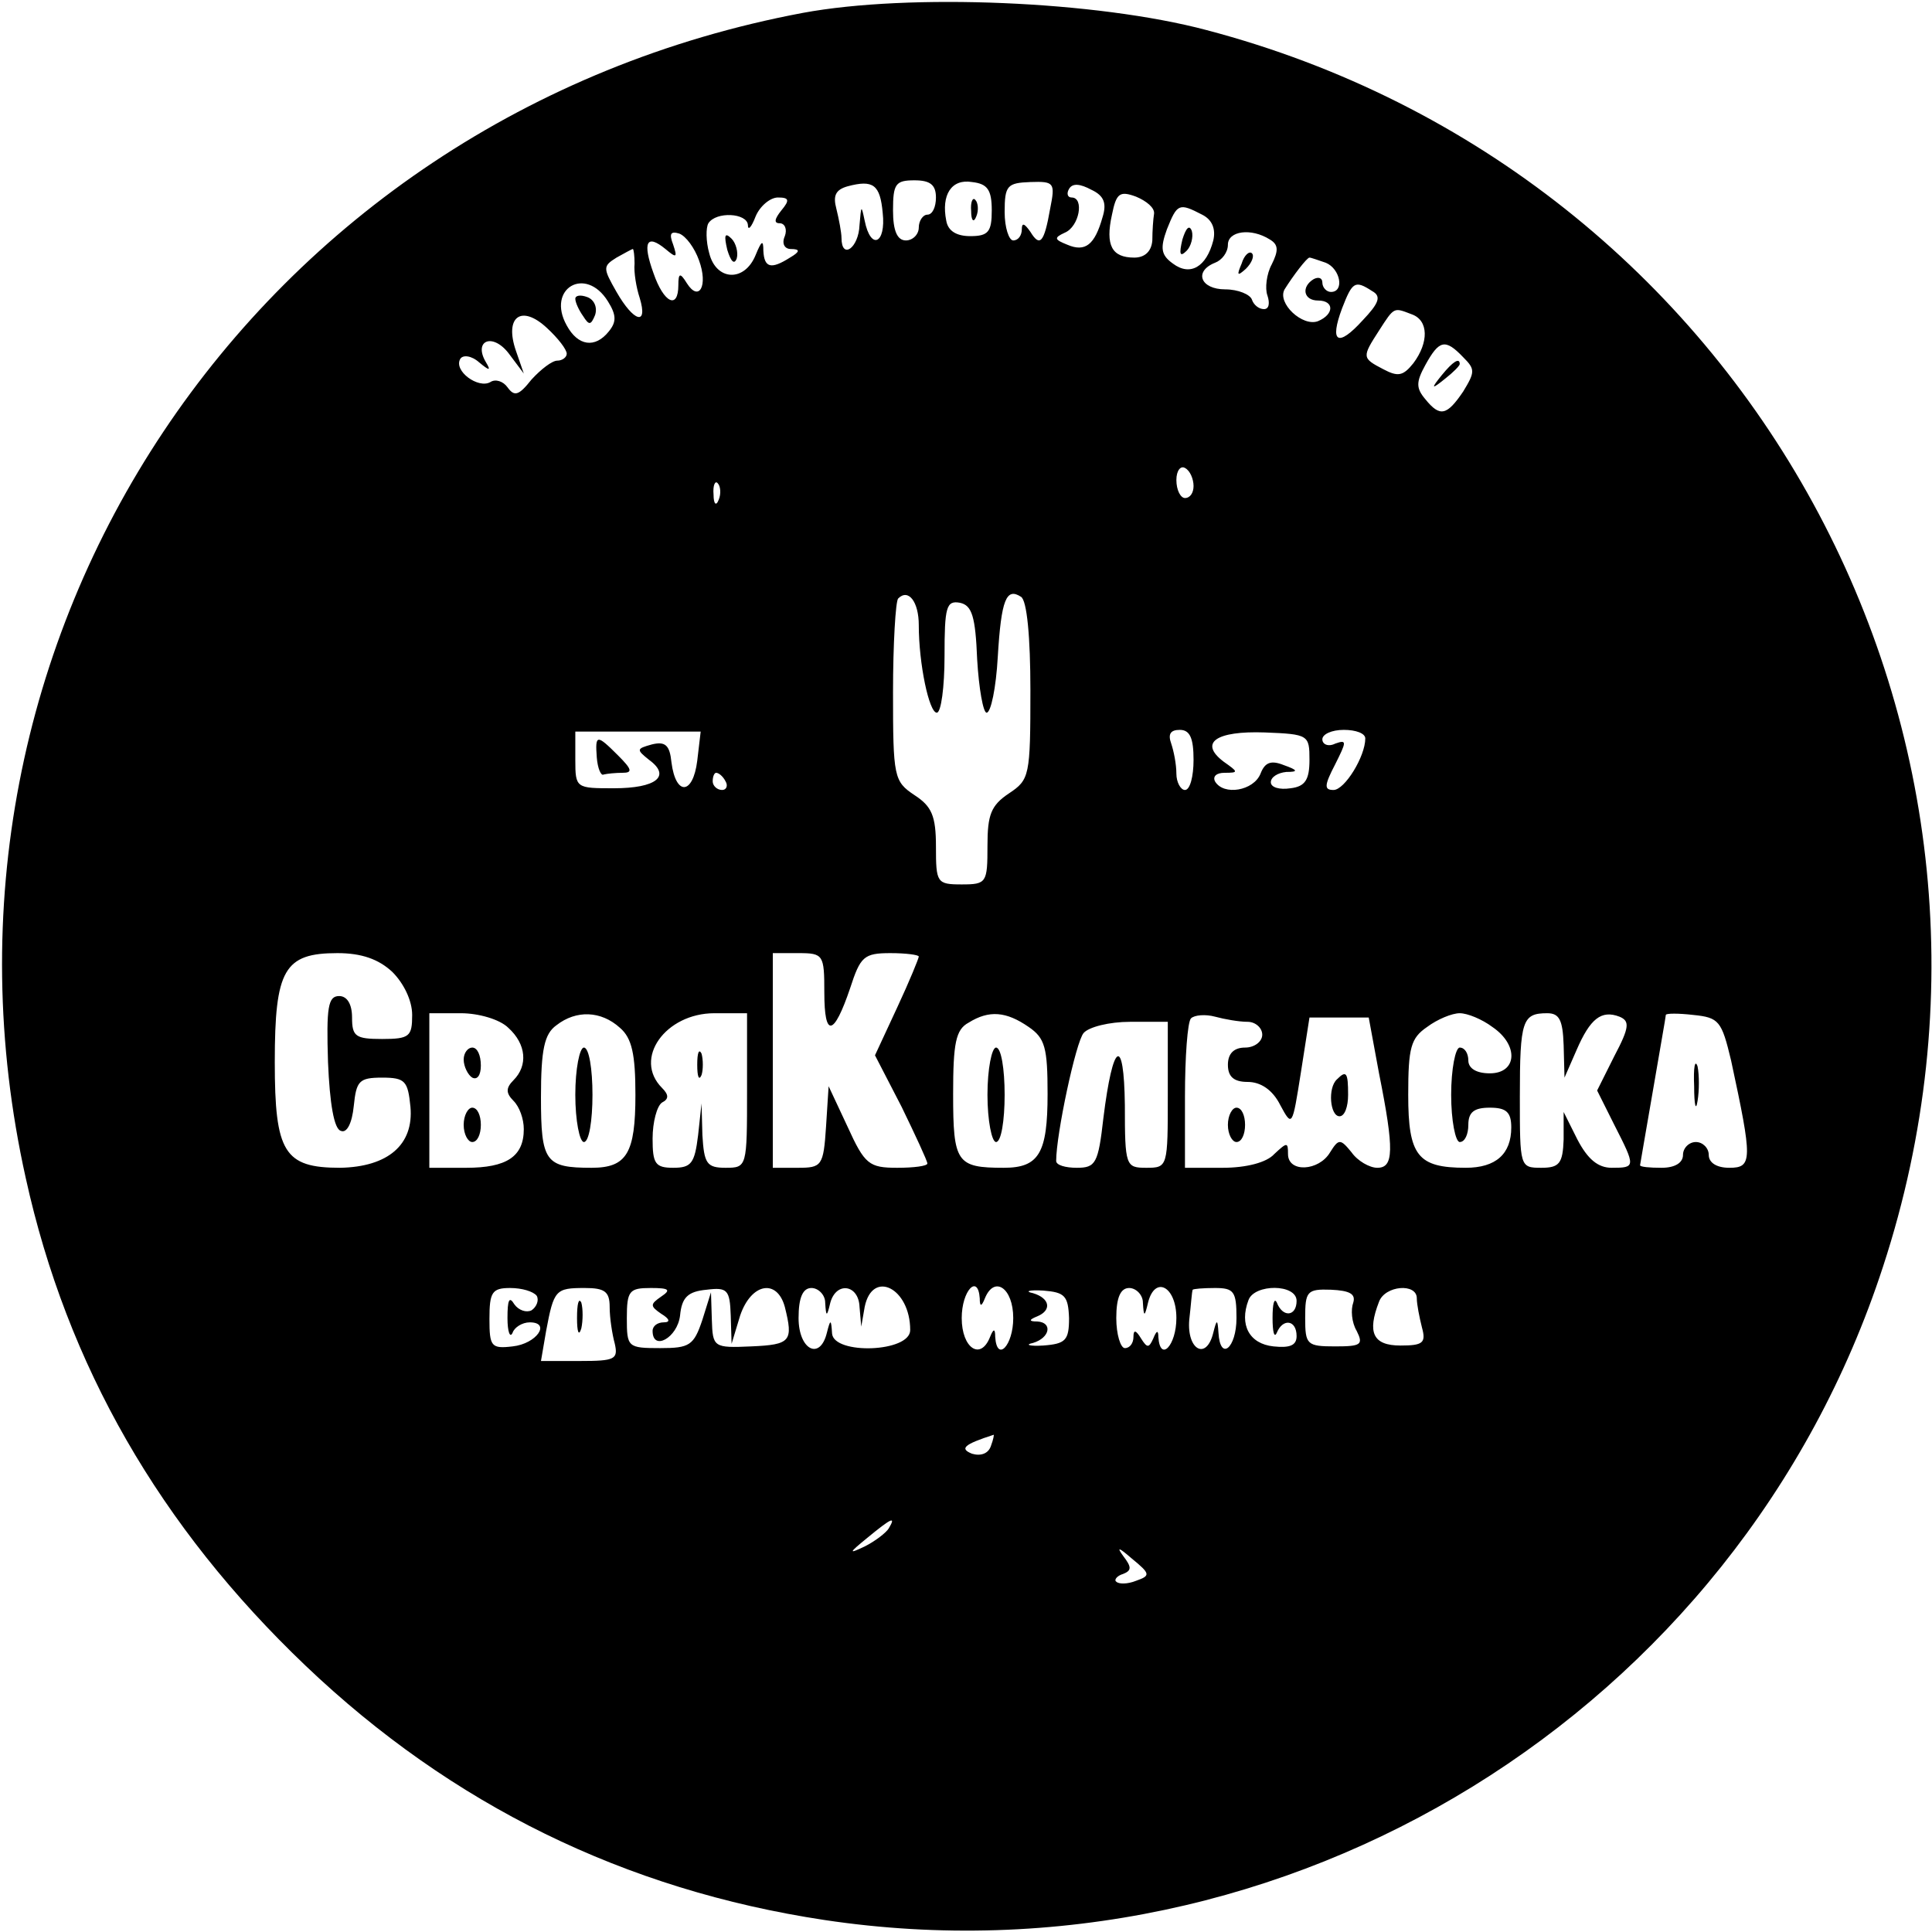 <?xml version="1.0" standalone="no"?>
<!DOCTYPE svg PUBLIC "-//W3C//DTD SVG 20010904//EN"
 "http://www.w3.org/TR/2001/REC-SVG-20010904/DTD/svg10.dtd">
<svg version="1.0" xmlns="http://www.w3.org/2000/svg"
 width="225pt" height="225pt" viewBox="0 0 225 225"
 preserveAspectRatio="xMidYMid meet">

<g transform="translate(0,225) scale(0.1,-0.1)"
fill="#000000" stroke="none">
<path d="M935 2235 c-639 -120 -1045 -728 -905 -1357 48 -218 156 -406 326
-568 170 -162 372 -261 604 -296 539 -81 1064 242 1233 761 202 617 -157 1274
-788 1440 -128 34 -346 43 -470 20z m93 -233 c4 -36 -14 -44 -21 -9 -4 19 -4
18 -6 -5 -1 -27 -21 -41 -21 -15 0 6 -3 22 -6 34 -4 15 -1 22 13 26 30 8 38 2
41 -31z m62 18 c0 -11 -4 -20 -10 -20 -5 0 -10 -7 -10 -15 0 -8 -7 -15 -15
-15 -10 0 -15 11 -15 35 0 31 3 35 25 35 18 0 25 -5 25 -20z m65 -15 c0 -25
-4 -30 -25 -30 -16 0 -26 6 -28 18 -6 30 6 49 30 45 18 -2 23 -9 23 -33z m68
2 c-7 -40 -12 -45 -23 -27 -7 10 -10 11 -10 3 0 -7 -4 -13 -10 -13 -5 0 -10
15 -10 33 0 31 3 34 30 35 28 1 29 -1 23 -31z m61 -10 c-9 -32 -20 -41 -41
-32 -15 6 -16 8 -3 14 17 7 23 41 8 41 -5 0 -6 5 -3 10 4 7 13 6 26 -1 15 -7
18 -16 13 -32z m60 4 c-1 -6 -2 -20 -2 -31 -1 -13 -9 -20 -21 -20 -26 0 -34
14 -26 50 5 25 9 28 28 21 12 -5 22 -13 21 -20z m-434 4 c-8 -10 -9 -15 -2
-15 6 0 9 -7 6 -15 -4 -9 0 -15 7 -15 11 0 11 -3 -1 -10 -22 -14 -30 -12 -31
8 0 13 -2 12 -9 -5 -13 -32 -46 -30 -54 2 -4 14 -4 30 -1 35 9 14 45 12 46 -2
0 -7 4 -3 9 10 5 12 17 22 26 22 13 0 14 -3 4 -15z m490 -5 c12 -6 16 -17 13
-30 -8 -31 -27 -42 -47 -27 -14 10 -15 18 -7 40 12 30 14 31 41 17z m-586 -53
c11 -30 0 -49 -14 -27 -8 13 -10 12 -10 -2 0 -29 -17 -21 -29 14 -13 36 -8 46
14 28 13 -11 14 -10 9 5 -5 13 -3 16 7 13 8 -3 18 -17 23 -31z m665 24 c10 -6
10 -13 2 -29 -6 -11 -8 -28 -5 -36 3 -9 2 -16 -4 -16 -6 0 -12 5 -14 11 -2 6
-16 12 -31 12 -29 0 -37 21 -12 31 8 3 15 12 15 21 0 16 27 20 49 6z m-740
-28 c-1 -10 2 -28 6 -40 10 -33 -7 -28 -27 7 -16 28 -16 30 0 40 9 5 18 10 19
10 1 0 2 -8 2 -17z m805 1 c17 -7 22 -34 6 -34 -5 0 -10 5 -10 11 0 5 -4 7
-10 4 -15 -9 -12 -25 5 -25 19 0 19 -16 0 -24 -18 -7 -48 21 -39 37 10 16 26
37 29 37 2 0 10 -3 19 -6z m-836 -45 c10 -16 10 -24 1 -35 -16 -20 -36 -17
-49 7 -24 43 22 70 48 28z m890 12 c11 -6 8 -14 -11 -34 -29 -32 -39 -26 -24
14 12 31 15 33 35 20z m-938 -73 c0 -4 -5 -8 -11 -8 -6 0 -19 -10 -30 -22 -15
-19 -20 -20 -28 -9 -5 7 -14 10 -20 6 -14 -8 -43 13 -35 27 3 5 13 4 22 -4 12
-10 14 -10 8 0 -15 25 7 35 26 11 l18 -24 -9 26 c-14 40 6 55 36 27 13 -12 23
-25 23 -30z m984 46 c20 -7 20 -33 2 -57 -12 -15 -18 -16 -35 -7 -25 13 -25
14 -5 45 18 28 17 27 38 19z m60 -50 c14 -14 14 -17 0 -40 -19 -28 -27 -30
-44 -9 -11 13 -11 20 0 40 16 29 23 31 44 9z m-314 -150 c0 -8 -4 -14 -10 -14
-5 0 -10 9 -10 21 0 11 5 17 10 14 6 -3 10 -13 10 -21z m-553 -16 c-3 -8 -6
-5 -6 6 -1 11 2 17 5 13 3 -3 4 -12 1 -19z m233 -146 c0 -45 12 -102 21 -102
5 0 9 30 9 66 0 57 2 65 18 62 14 -3 18 -16 20 -66 2 -34 7 -62 11 -62 5 0 11
29 13 65 4 67 10 81 27 70 7 -4 11 -47 11 -109 0 -100 -1 -104 -25 -120 -21
-14 -25 -25 -25 -61 0 -43 -1 -45 -30 -45 -29 0 -30 2 -30 44 0 36 -5 47 -25
60 -24 16 -25 21 -25 120 0 56 3 106 6 109 12 12 24 -4 24 -31z m-258 -158
c-5 -40 -25 -41 -30 -2 -2 20 -7 25 -23 21 -18 -5 -18 -6 -3 -18 26 -19 8 -33
-41 -33 -44 0 -45 0 -45 33 l0 33 73 0 73 0 -4 -34z m578 1 c0 -19 -4 -35 -10
-35 -5 0 -10 9 -10 19 0 11 -3 26 -6 35 -4 11 -1 16 10 16 12 0 16 -10 16 -35z
m135 0 c0 -23 -5 -31 -22 -33 -13 -2 -23 1 -23 7 0 6 8 11 18 12 14 0 14 2 -3
8 -15 6 -22 3 -27 -10 -8 -20 -43 -26 -53 -9 -3 6 2 10 11 10 17 0 16 1 -1 13
-29 22 -9 36 48 34 51 -2 52 -3 52 -32z m65 25 c0 -21 -24 -60 -37 -60 -11 0
-11 5 2 30 13 26 14 29 0 24 -8 -4 -15 -1 -15 5 0 6 11 11 25 11 14 0 25 -4
25 -10z m-745 -50 c3 -5 1 -10 -4 -10 -6 0 -11 5 -11 10 0 6 2 10 4 10 3 0 8
-4 11 -10z m-388 -222 c13 -13 23 -33 23 -50 0 -25 -3 -28 -35 -28 -31 0 -35
3 -35 25 0 16 -6 25 -15 25 -13 0 -15 -13 -13 -77 2 -48 7 -78 15 -80 7 -3 13
9 15 29 3 29 6 33 33 33 27 0 30 -4 33 -34 4 -44 -26 -70 -82 -71 -65 0 -76
18 -76 123 0 108 11 127 73 127 28 0 48 -7 64 -22z m503 -24 c0 -53 11 -51 30
5 12 37 16 41 47 41 18 0 33 -2 33 -4 0 -2 -11 -29 -25 -59 l-26 -56 31 -60
c16 -33 30 -63 30 -66 0 -3 -16 -5 -35 -5 -33 0 -38 4 -58 48 l-22 47 -3 -47
c-3 -46 -5 -48 -33 -48 l-29 0 0 125 0 125 30 0 c29 0 30 -2 30 -46z m-368
-41 c21 -19 23 -44 6 -61 -9 -9 -9 -15 0 -24 7 -7 12 -21 12 -33 0 -32 -20
-45 -67 -45 l-43 0 0 90 0 90 37 0 c20 0 45 -7 55 -17z m130 0 c14 -12 18 -31
18 -78 0 -68 -10 -85 -51 -85 -54 0 -59 7 -59 82 0 56 4 74 18 84 23 18 52 17
74 -3z m148 -73 c0 -89 0 -90 -25 -90 -22 0 -25 5 -27 38 l-1 37 -4 -37 c-4
-33 -8 -38 -29 -38 -21 0 -24 5 -24 34 0 19 5 38 11 42 8 4 8 9 0 17 -34 34 4
87 61 87 l38 0 0 -90z m328 74 c19 -13 22 -24 22 -78 0 -69 -10 -86 -51 -86
-55 0 -59 6 -59 86 0 59 3 75 18 83 24 15 44 13 70 -5z m255 6 c9 0 17 -7 17
-15 0 -8 -9 -15 -20 -15 -13 0 -20 -7 -20 -20 0 -14 7 -20 23 -20 15 0 29 -9
38 -27 14 -26 14 -25 24 38 l10 64 35 0 34 0 12 -65 c18 -90 17 -110 -2 -110
-9 0 -23 8 -30 18 -13 16 -15 16 -25 0 -13 -22 -49 -24 -49 -2 0 14 -1 14 -16
0 -9 -10 -33 -16 -60 -16 l-44 0 0 83 c0 46 3 87 7 91 4 4 17 5 28 2 11 -3 28
-6 38 -6z m285 -6 c31 -21 29 -54 -3 -54 -16 0 -25 6 -25 15 0 8 -4 15 -10 15
-5 0 -10 -25 -10 -55 0 -30 5 -55 10 -55 6 0 10 9 10 20 0 15 7 20 25 20 19 0
25 -5 25 -23 0 -31 -18 -47 -53 -47 -56 0 -67 14 -67 85 0 55 3 66 22 79 12 9
29 16 38 16 9 0 26 -7 38 -16z m83 -21 l1 -38 14 32 c16 37 29 47 50 39 12 -5
12 -12 -6 -46 l-20 -40 20 -40 c25 -49 25 -50 -3 -50 -16 0 -28 10 -40 33
l-16 32 0 -32 c-1 -28 -5 -33 -26 -33 -25 0 -25 1 -25 83 0 89 3 97 32 97 14
0 18 -8 19 -37z m195 -18 c25 -116 25 -125 -2 -125 -15 0 -24 6 -24 15 0 8 -7
15 -15 15 -8 0 -15 -7 -15 -15 0 -9 -9 -15 -25 -15 -14 0 -25 1 -25 3 0 1 7
40 15 87 8 47 15 86 15 88 0 2 15 2 32 0 30 -3 33 -7 44 -53z m-656 -40 c0
-84 0 -85 -25 -85 -24 0 -25 2 -25 73 -1 82 -14 74 -25 -15 -6 -53 -9 -58 -31
-58 -13 0 -24 3 -24 8 0 31 23 139 32 149 6 7 30 13 54 13 l44 0 0 -85z m-735
-234 c3 -5 0 -13 -6 -17 -6 -3 -15 0 -20 7 -6 10 -8 5 -8 -16 0 -16 3 -24 6
-17 2 6 11 12 20 12 25 0 8 -25 -20 -28 -25 -3 -27 0 -27 32 0 31 3 36 24 36
14 0 27 -4 31 -9z m85 -13 c0 -13 3 -32 6 -43 4 -18 0 -20 -40 -20 l-46 0 6
35 c9 48 11 50 45 50 23 0 29 -4 29 -22z m60 12 c-13 -9 -13 -11 0 -20 10 -6
11 -10 3 -10 -7 0 -13 -4 -13 -10 0 -24 29 -8 32 18 2 21 9 28 31 30 24 3 27
0 28 -30 l1 -33 10 33 c13 38 43 43 52 10 10 -40 7 -44 -39 -46 -44 -2 -45 -1
-46 31 l-1 32 -10 -32 c-10 -30 -15 -33 -49 -33 -38 0 -39 1 -39 35 0 32 3 35
28 35 21 0 24 -2 12 -10z m191 -7 c1 -17 2 -17 6 0 7 25 33 21 34 -5 l2 -23 4
23 c9 44 53 22 53 -27 0 -26 -89 -29 -91 -4 -1 17 -2 17 -6 1 -8 -33 -33 -20
-33 17 0 24 5 35 15 35 8 0 16 -8 16 -17z m180 5 c0 -10 2 -10 6 0 11 27 33
12 33 -23 0 -32 -19 -52 -21 -22 0 10 -2 10 -6 0 -11 -28 -33 -13 -33 22 0 32
19 52 21 23z m104 -23 c0 -26 -4 -30 -30 -32 -16 -1 -22 1 -12 3 20 6 23 24 5
25 -10 0 -10 2 0 6 17 7 15 21 -5 27 -10 2 -5 4 12 3 25 -2 29 -6 30 -32z m86
18 c1 -17 2 -17 6 0 8 32 33 19 33 -18 0 -32 -19 -52 -21 -22 0 8 -2 8 -6 -2
-5 -11 -7 -11 -14 0 -6 10 -9 11 -9 2 0 -7 -4 -13 -10 -13 -5 0 -10 16 -10 35
0 24 5 35 15 35 8 0 16 -8 16 -17z m109 -18 c0 -35 -19 -51 -21 -17 -1 16 -2
16 -6 0 -8 -33 -31 -20 -28 15 2 17 3 33 4 35 1 1 12 2 26 2 22 0 25 -4 25
-35z m70 20 c0 -18 -16 -20 -23 -2 -3 6 -5 -1 -5 -18 0 -16 2 -24 5 -17 7 17
23 15 23 -4 0 -11 -8 -14 -27 -12 -28 3 -40 25 -29 54 7 19 56 19 56 -1z m66
-2 c-3 -8 -2 -23 4 -33 8 -16 5 -18 -25 -18 -33 0 -35 2 -35 33 0 31 2 34 30
33 22 -1 29 -5 26 -15z m74 5 c0 -7 3 -22 6 -34 5 -18 1 -21 -25 -21 -32 0
-39 15 -25 51 7 19 44 22 44 4z m-496 -172 c-3 -9 -12 -12 -22 -9 -15 6 -9 11
25 22 1 1 0 -5 -3 -13z m-119 -96 c-3 -5 -16 -15 -28 -21 -19 -9 -19 -8 3 10
28 23 34 26 25 11z m288 -61 c-10 -4 -20 -4 -23 -1 -3 2 1 7 8 9 10 4 10 8 0
21 -8 11 -5 10 10 -3 22 -18 22 -20 5 -26z"/>
<path d="M1131 2004 c0 -11 3 -14 6 -6 3 7 2 16 -1 19 -3 4 -6 -2 -5 -13z"/>
<path d="M847 1959 c4 -13 8 -18 11 -10 2 7 -1 18 -6 23 -8 8 -9 4 -5 -13z"/>
<path d="M1377 1971 c-4 -17 -3 -21 5 -13 5 5 8 16 6 23 -3 8 -7 3 -11 -10z"/>
<path d="M1446 1943 c-6 -14 -5 -15 5 -6 7 7 10 15 7 18 -3 3 -9 -2 -12 -12z"/>
<path d="M670 1902 c0 -4 4 -13 9 -20 7 -11 9 -11 14 1 3 9 -1 18 -9 21 -8 3
-14 2 -14 -2z"/>
<path d="M1679 1813 c-13 -16 -12 -17 4 -4 9 7 17 15 17 17 0 8 -8 3 -21 -13z"/>
<path d="M695 1368 c1 -13 5 -22 8 -20 4 1 14 2 22 2 12 0 11 4 -5 20 -25 25
-27 25 -25 -2z"/>
<path d="M540 1016 c0 -8 5 -18 10 -21 6 -3 10 3 10 14 0 12 -4 21 -10 21 -5
0 -10 -6 -10 -14z"/>
<path d="M540 940 c0 -11 5 -20 10 -20 6 0 10 9 10 20 0 11 -4 20 -10 20 -5 0
-10 -9 -10 -20z"/>
<path d="M670 975 c0 -30 5 -55 10 -55 6 0 10 25 10 55 0 30 -4 55 -10 55 -5
0 -10 -25 -10 -55z"/>
<path d="M812 1010 c0 -14 2 -19 5 -12 2 6 2 18 0 25 -3 6 -5 1 -5 -13z"/>
<path d="M1150 975 c0 -30 5 -55 10 -55 6 0 10 25 10 55 0 30 -4 55 -10 55 -5
0 -10 -25 -10 -55z"/>
<path d="M1557 993 c-11 -10 -8 -43 3 -43 6 0 10 11 10 25 0 26 -2 29 -13 18z"/>
<path d="M1430 940 c0 -11 5 -20 10 -20 6 0 10 9 10 20 0 11 -4 20 -10 20 -5
0 -10 -9 -10 -20z"/>
<path d="M1973 985 c0 -22 2 -30 4 -17 2 12 2 30 0 40 -3 9 -5 -1 -4 -23z"/>
<path d="M672 715 c0 -16 2 -22 5 -12 2 9 2 23 0 30 -3 6 -5 -1 -5 -18z"/>
</g>
</svg>
